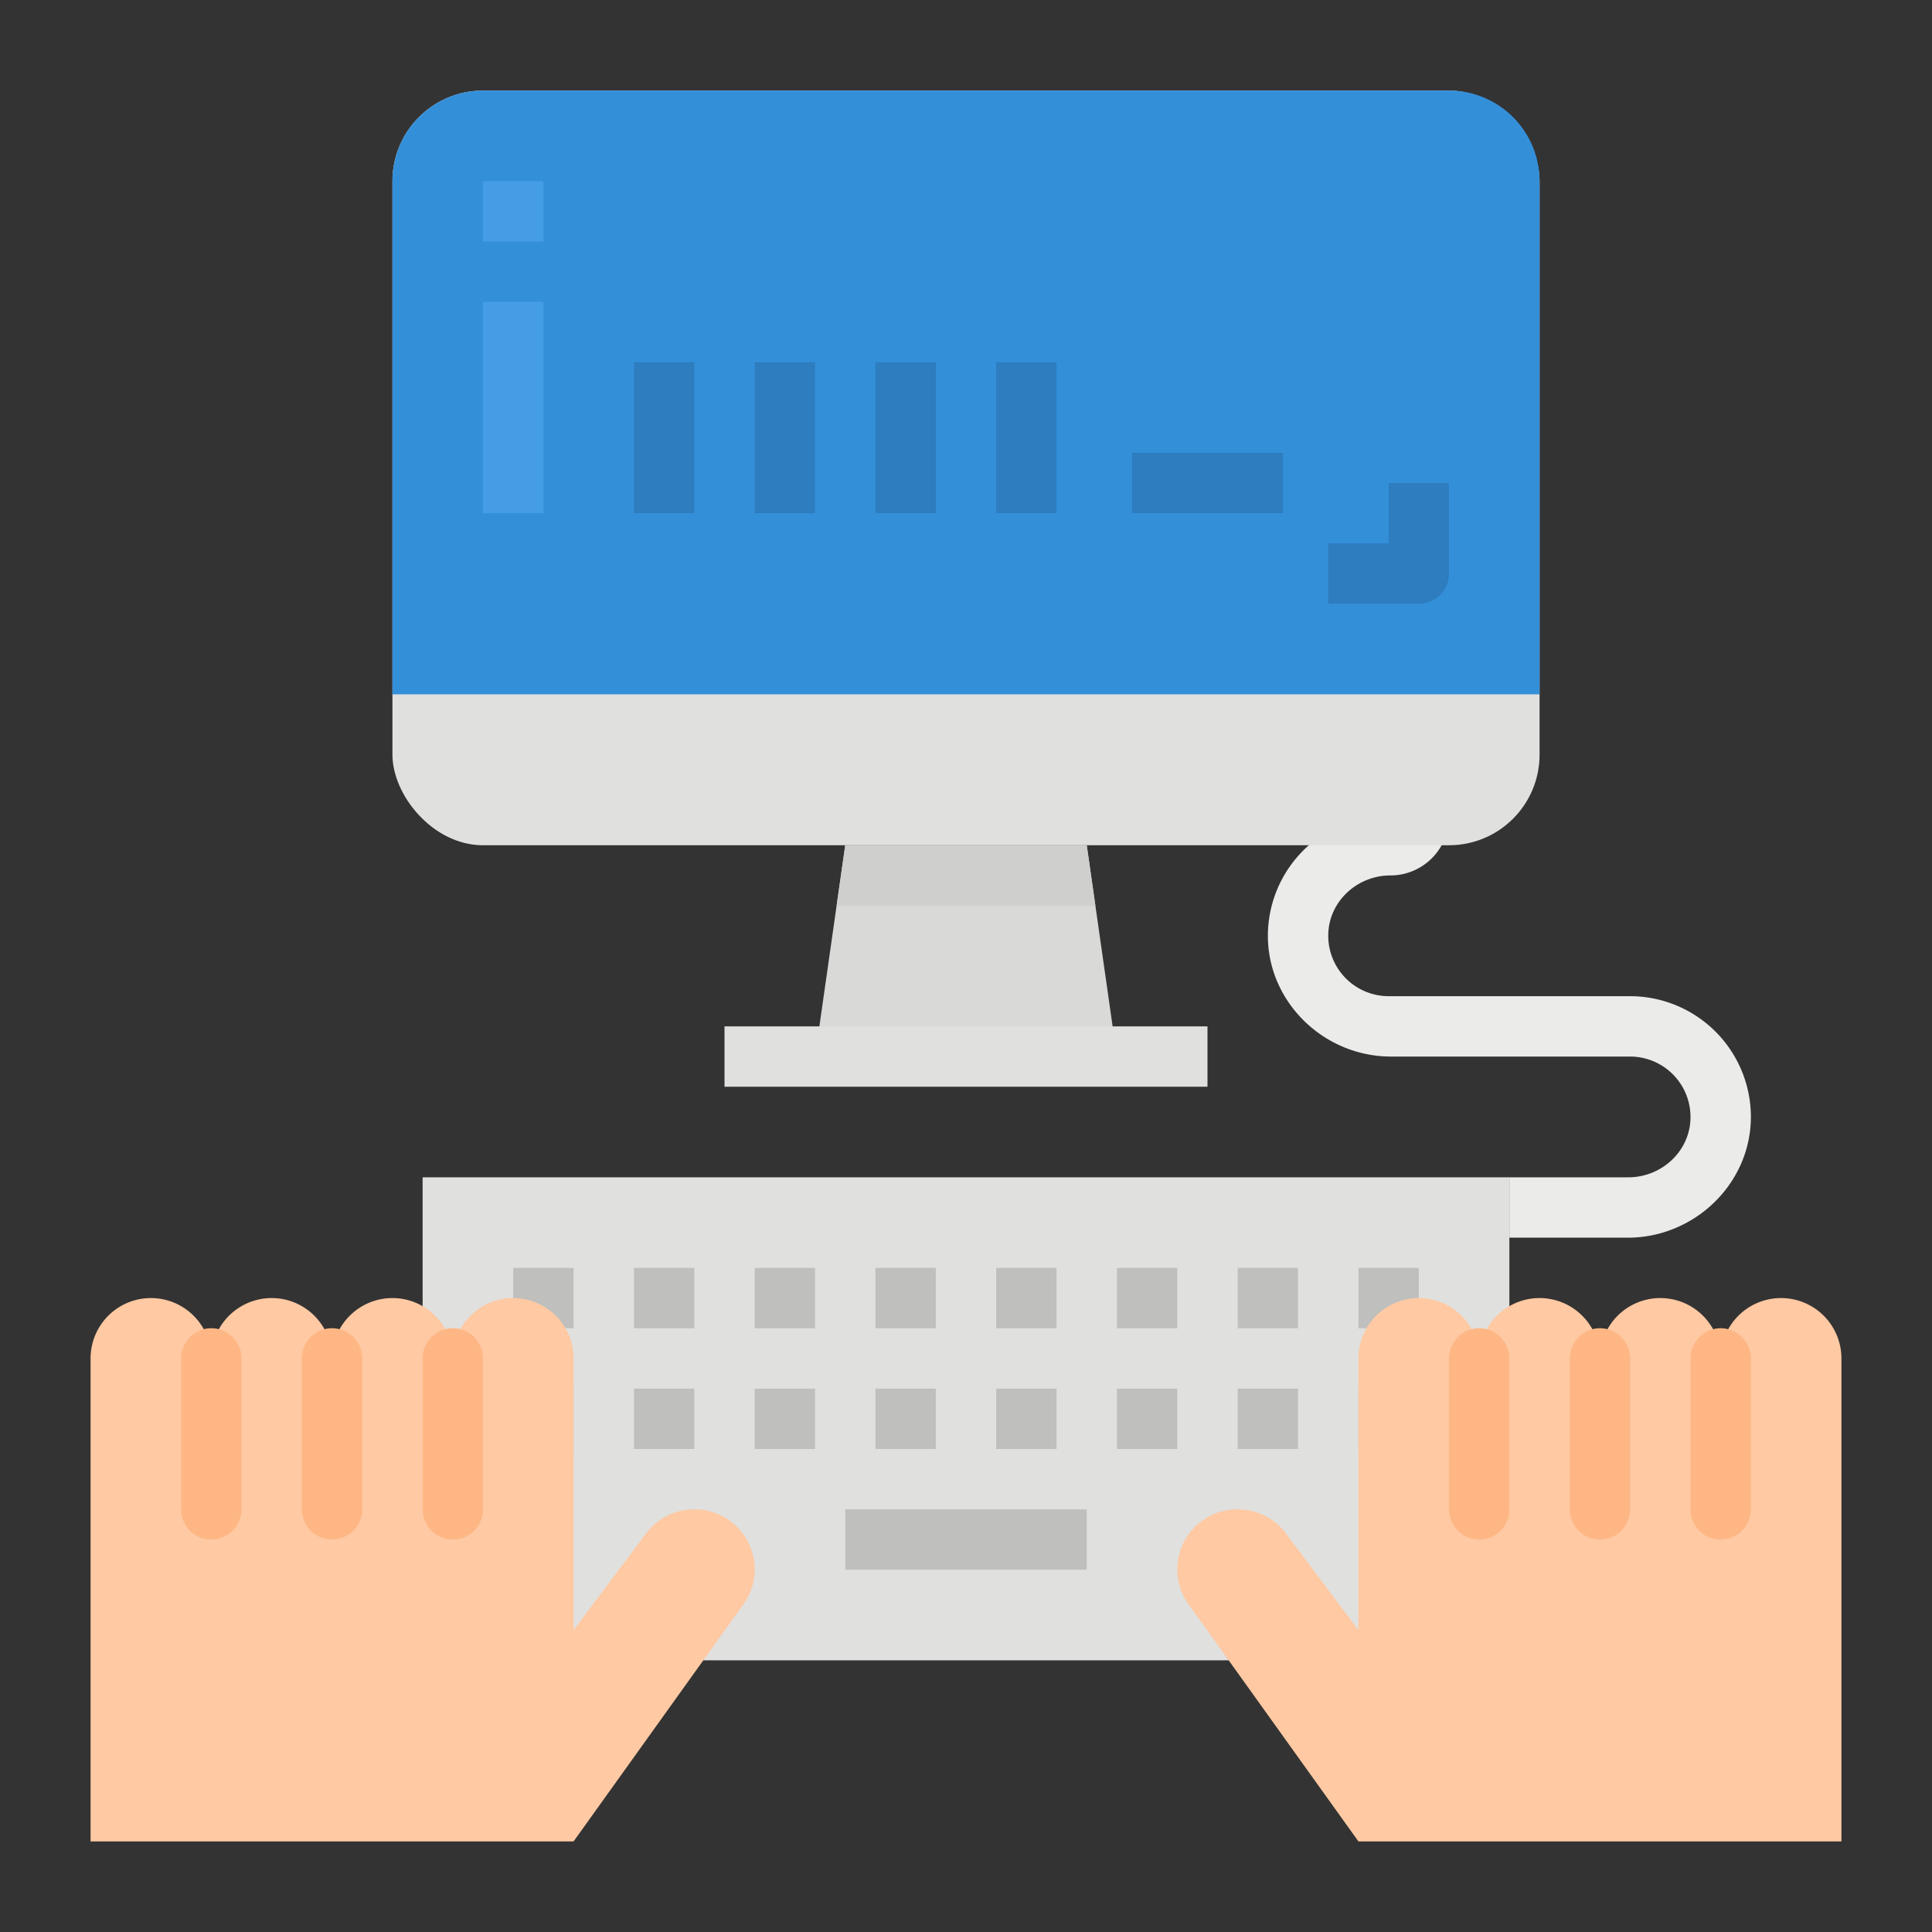<svg xmlns="http://www.w3.org/2000/svg" viewBox="0 0 512 512"><rect x="0" y="0" width="512" height="512" fill="#333333" stroke="none"/><title>typing-computer-writing-text</title><g id="Flat"><path d="M431.363,328H400V312h31.536c8.605,0,16.02-6.6,16.444-15.194A16.016,16.016,0,0,0,432,280H368.637c-17.9,0-32.937-14.651-32.632-32.552A32.037,32.037,0,0,1,368,216h16v.464A15.536,15.536,0,0,1,368.464,232h0c-8.605,0-16.02,6.6-16.444,15.194A16.016,16.016,0,0,0,368,264h64a32.037,32.037,0,0,1,32,31.448C464.3,313.349,449.266,328,431.363,328Z" style="fill:#ebebe9"/><rect x="112" y="312" width="288" height="128" style="fill:#e0e0de"/><rect x="224" y="400" width="64" height="16" style="fill:#bfbfbd"/><rect x="136" y="336" width="16" height="16" style="fill:#bfbfbd"/><rect x="168" y="336" width="16" height="16" style="fill:#bfbfbd"/><rect x="200" y="336" width="16" height="16" style="fill:#bfbfbd"/><rect x="232" y="336" width="16" height="16" style="fill:#bfbfbd"/><rect x="264" y="336" width="16" height="16" style="fill:#bfbfbd"/><rect x="296" y="336" width="16" height="16" style="fill:#bfbfbd"/><rect x="328" y="336" width="16" height="16" style="fill:#bfbfbd"/><rect x="360" y="336" width="16" height="16" style="fill:#bfbfbd"/><rect x="136" y="368" width="16" height="16" style="fill:#bfbfbd"/><rect x="168" y="368" width="16" height="16" style="fill:#bfbfbd"/><rect x="200" y="368" width="16" height="16" style="fill:#bfbfbd"/><rect x="232" y="368" width="16" height="16" style="fill:#bfbfbd"/><rect x="264" y="368" width="16" height="16" style="fill:#bfbfbd"/><rect x="296" y="368" width="16" height="16" style="fill:#bfbfbd"/><rect x="328" y="368" width="16" height="16" style="fill:#bfbfbd"/><rect x="360" y="368" width="16" height="16" style="fill:#bfbfbd"/><rect x="104" y="24" width="304" height="200" rx="24" ry="24" style="fill:#e0e0de"/><path d="M408,48V184H104V48a24.006,24.006,0,0,1,24-24H384A24.006,24.006,0,0,1,408,48Z" style="fill:#348fd9"/><polygon points="296 280 216 280 221.71 240 224 224 288 224 290.29 240 296 280" style="fill:#d9d9d7"/><rect x="192" y="272" width="128" height="16" style="fill:#e0e0de"/><polygon points="290.29 240 221.71 240 224 224 288 224 290.29 240" style="fill:#cfcfcd"/><rect x="128" y="48" width="16" height="16" style="fill:#459de6"/><rect x="128" y="80" width="16" height="56" style="fill:#459de6"/><path d="M376,160H352V144h16V128h16v24A8,8,0,0,1,376,160Z" style="fill:#2d7dbf"/><rect x="168" y="96" width="16" height="40" style="fill:#2d7dbf"/><rect x="200" y="96" width="16" height="40" style="fill:#2d7dbf"/><rect x="232" y="96" width="16" height="40" style="fill:#2d7dbf"/><rect x="264" y="96" width="16" height="40" style="fill:#2d7dbf"/><rect x="300" y="120" width="40" height="16" style="fill:#2d7dbf"/><path d="M472,344a16,16,0,0,0-16,16,16,16,0,0,0-32,0,16,16,0,0,0-32,0,16,16,0,0,0-32,0v72l-19.232-25.643A15.893,15.893,0,0,0,328.054,400h-.161a15.893,15.893,0,0,0-12.92,25.148L360,488H488V360A16,16,0,0,0,472,344Z" style="fill:#fec9a3"/><path d="M392,408a8,8,0,0,1-8-8V360a8,8,0,0,1,16,0v40A8,8,0,0,1,392,408Z" style="fill:#feb784"/><path d="M424,408a8,8,0,0,1-8-8V360a8,8,0,0,1,16,0v40A8,8,0,0,1,424,408Z" style="fill:#feb784"/><path d="M456,408a8,8,0,0,1-8-8V360a8,8,0,0,1,16,0v40A8,8,0,0,1,456,408Z" style="fill:#feb784"/><path d="M40,344a16,16,0,0,1,16,16,16,16,0,0,1,32,0,16,16,0,0,1,32,0,16,16,0,0,1,32,0v72l19.232-25.643A15.893,15.893,0,0,1,183.946,400h.161a15.893,15.893,0,0,1,12.92,25.148L152,488H24V360A16,16,0,0,1,40,344Z" style="fill:#fec9a3"/><path d="M120,408a8,8,0,0,0,8-8V360a8,8,0,0,0-16,0v40A8,8,0,0,0,120,408Z" style="fill:#feb784"/><path d="M88,408a8,8,0,0,0,8-8V360a8,8,0,0,0-16,0v40A8,8,0,0,0,88,408Z" style="fill:#feb784"/><path d="M56,408a8,8,0,0,0,8-8V360a8,8,0,0,0-16,0v40A8,8,0,0,0,56,408Z" style="fill:#feb784"/></g></svg>